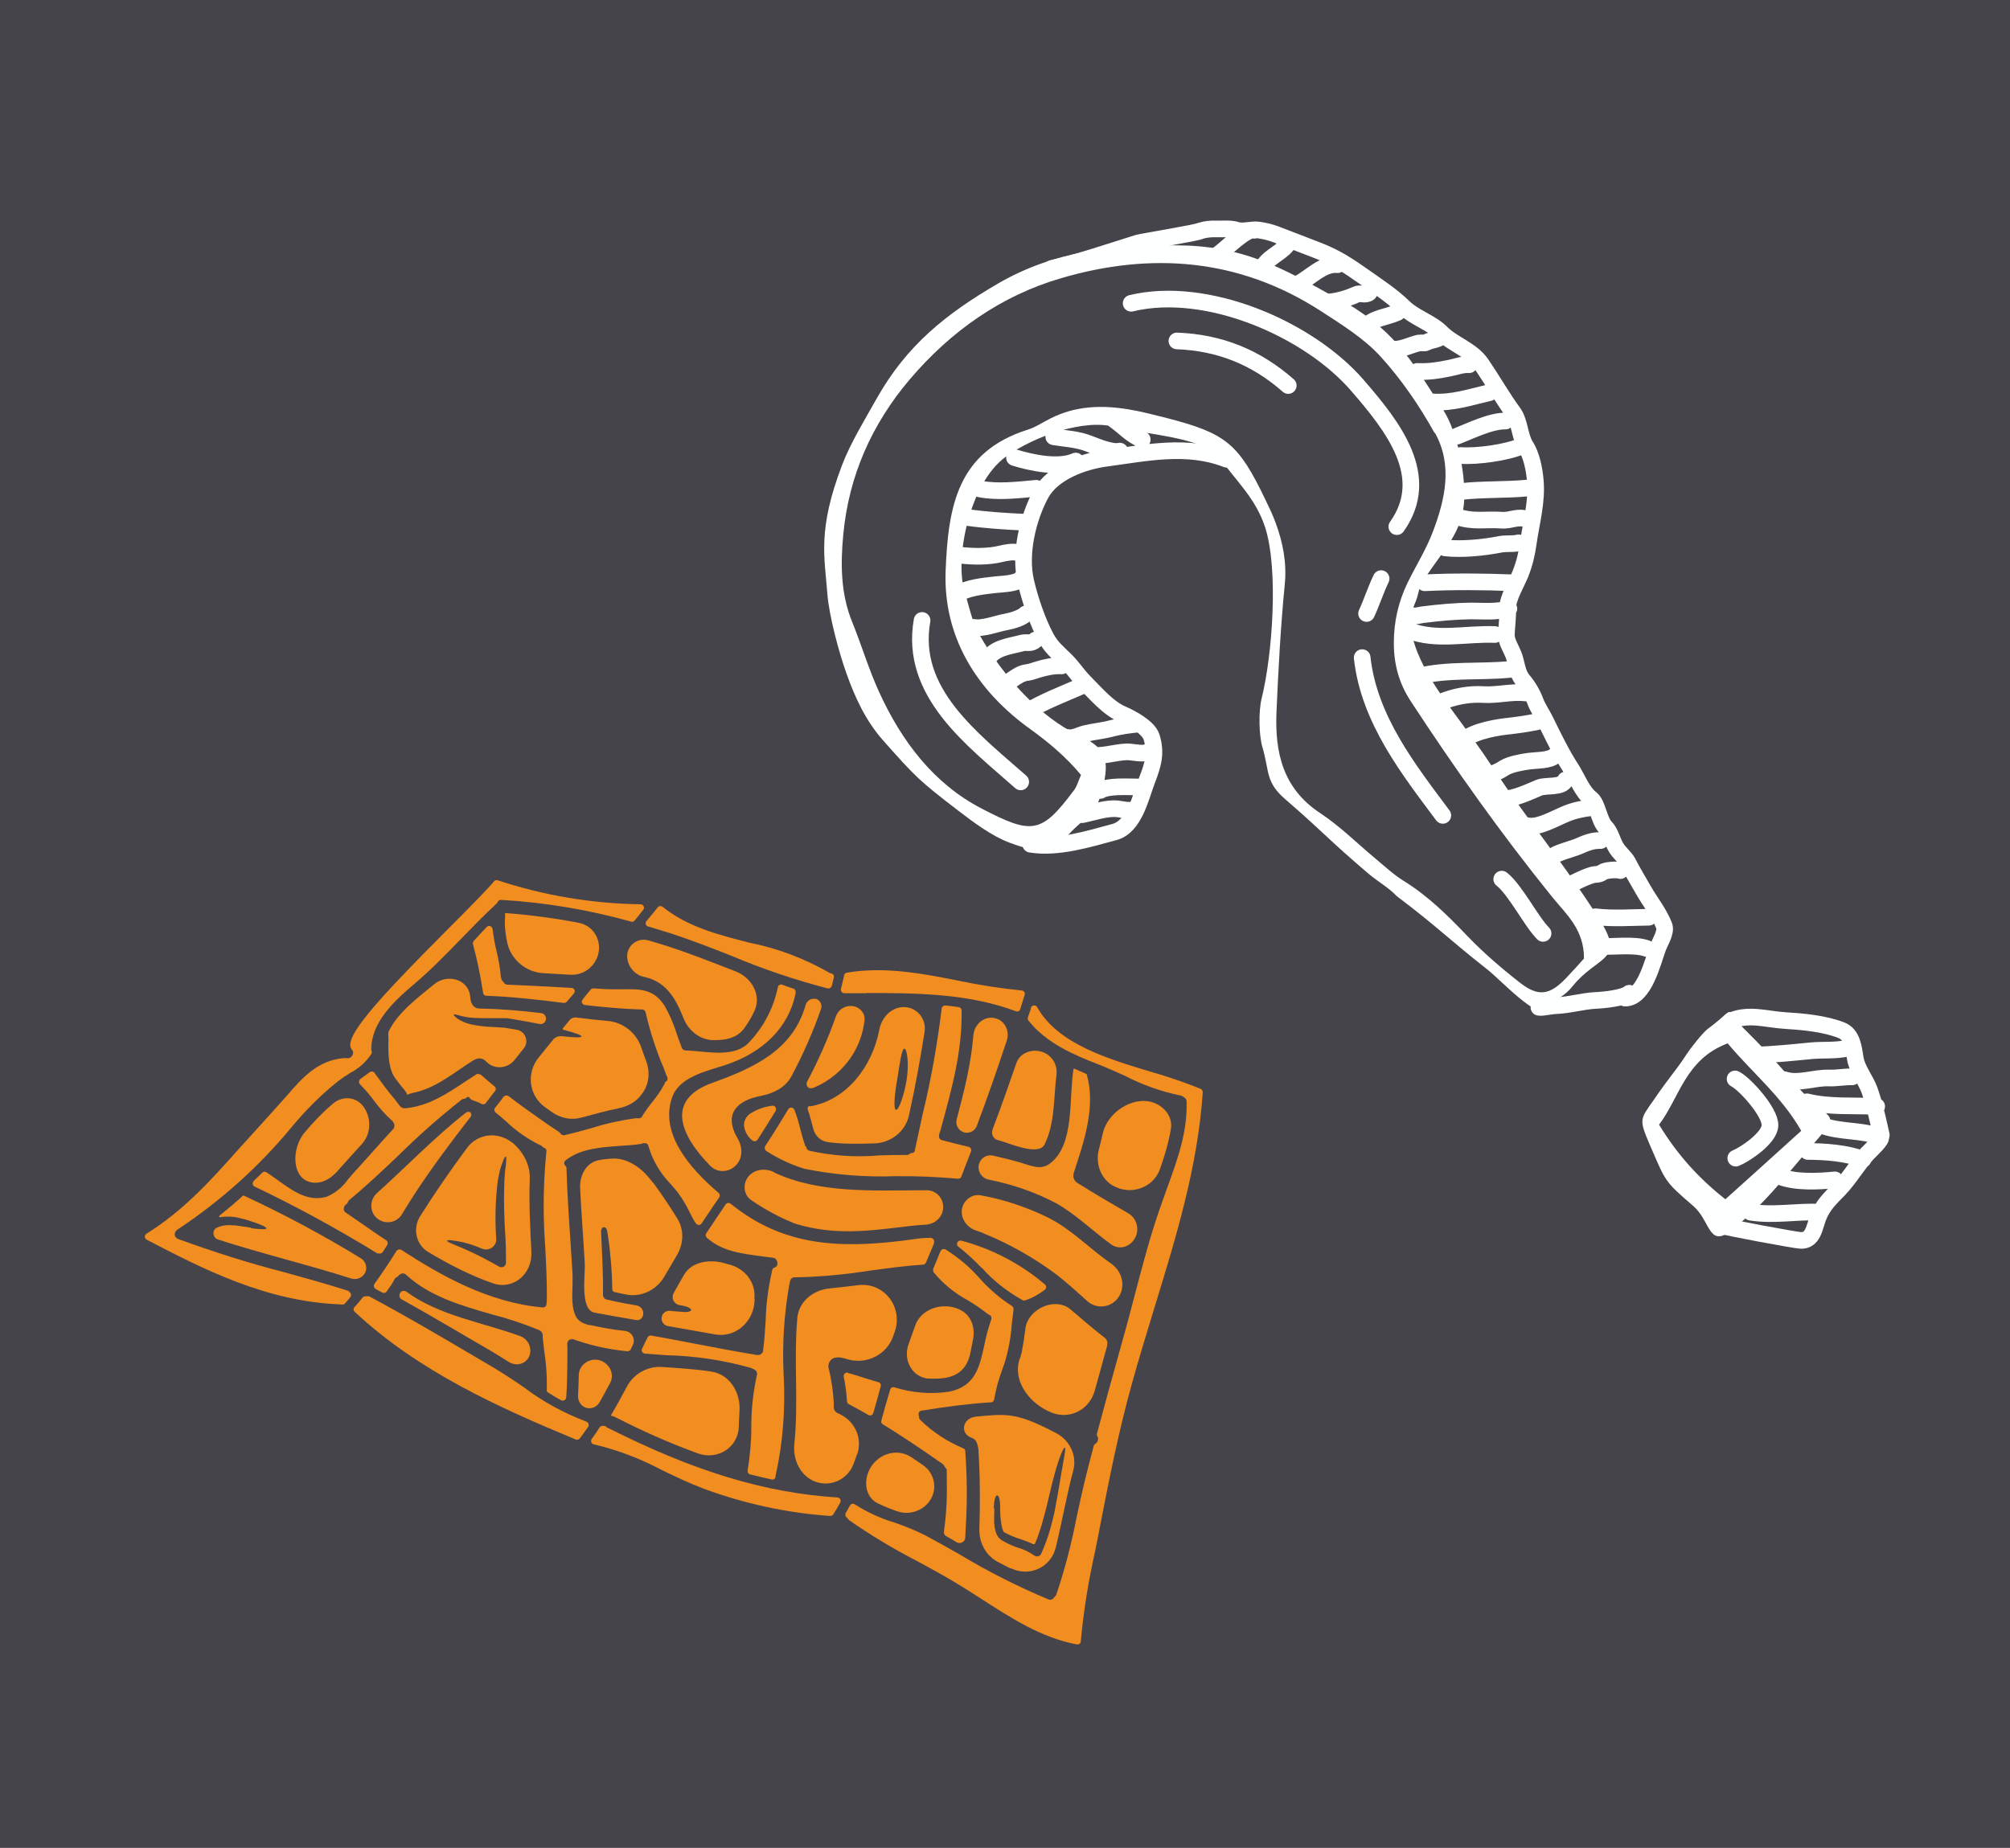 <?xml version="1.0" encoding="UTF-8"?>
<svg id="Capa_2" data-name="Capa 2" xmlns="http://www.w3.org/2000/svg" viewBox="0 0 87 80">
  <defs>
    <style>
      .cls-1 {
        fill: #46444b;
      }

      .cls-2 {
        fill: #feffff;
      }

      .cls-3 {
        fill: none;
        stroke: #feffff;
        stroke-linecap: round;
        stroke-width: .72px;
      }

      .cls-4 {
        fill: #f28d20;
      }
    </style>
  </defs>
  <g id="Capa_1-2" data-name="Capa 1">
    <g>
      <rect class="cls-1" width="87" height="80"/>
      <g id="question">
        <path id="accents" class="cls-3" d="m60.46,22.8c1.54-2.17-.15-4.32-1.71-6.12-2.13-2.46-6.54-4.34-9.79-3.55m10,15.34c.29,2.68,2.04,4.88,3.49,6.83m2.55,2.76c.58.45,1.28,1.84,1.79,2.35m-22.61-6.56c-2.12-1.87-4.82-3.88-4.27-6.99m35.22,23.28c.4-.16,1.46-.87,1.48-1.41.03-.58-1.1-1.82-1.51-2.02m-24.16-31.95c1.85.07,3.42.7,4.82,1.93m3.39,9.87c.23-.5.39-1.01.63-1.51"/>
        <g id="question_2" data-name="question 2">
          <path class="cls-2" d="m57.85,12.91c-2.48-1.4-4.12-2.27-6.92-2.29-2.8-.02-5.31.25-7.74,1.66-2.25,1.31-3.95,2.68-5.23,4.95-.5.89-1.15,1.95-1.51,2.9-1.07,2.8-.76,3.97-.64,5.56.07.96.51,2.59.84,3.5.37,1.03.82,2.01,1.57,2.86,1.42,1.6,1.57,1.75,3.25,3.04.65.5,1.45,1.1,2.22,1.39,1.22.46,1.78.41,2.31-.06,1.02-1.24,1.45-.94,1.78-2.51.24-1.15-.01-1.58-1.13-2.1-1.57-.73-3.23-2.49-4.29-4.39-.3-.55-.42-1.2-.61-1.81-.43-1.41.19-4.69,1.8-5.85,1.24-.89,3.44-1.66,4.75-1.26.3.09.63.11.94.17.99.19,3,.39,3.57,1.18.75,1.04,1.54,1.73,1.95,2.98.59,1.84.31,5.55-.15,7.4-.14.55-.12,1.61.03,2.11.31,1.04.12,1.51.99,2.26,1.8,1.56,1.8,1.69,3.61,3.23.39.33.86.59,1.21.96,1.91,1.45,1.99,1.65,3.95,3.2.59.47,2.15,2.16,2.53,1.71.49-.58.68-.44,1.16-1.03,1-1.23,2.13-1.08,1.34-2.53-.15-.28-.33-.55-.51-.82-1.56-2.37-2.73-3.72-4.3-6.08-.53-.81-1.11-1.59-1.68-2.37-.94-1.27-2.34-3.3-1.72-4.69.23-.52.12-.61.42-1.09.82-1.29,1.68-2.01,1.74-3.5.04-1.13-.3-2.89-.91-3.84-1.51-2.36-2.12-3.48-4.63-4.89Zm4.26,5.83c.78,1.4.44,2.88-.09,4.28-.29.77-.74,1.48-1.1,2.22-.39.81-.59,1.67-.59,2.59,0,.93.22,1.75.74,2.54,1.91,2.92,3.93,5.76,6.12,8.47.6.74,1.38,1.4,1.37,2.66-.27.3-.52.58-.78.85-.69.72-1.18.82-1.97.21-.81-.63-1.6-1.31-2.31-2.05-.85-.89-1.71-1.74-2.77-2.39-.43-.27-.81-.63-1.21-.96-.79-.66-1.53-1.4-2.38-1.96-1.62-1.07-1.96-2.63-1.89-4.36.08-1.85.18-3.71.36-5.55.09-.93-.08-1.79-.39-2.64-.13-.36-.3-.71-.47-1.06-1.15-2.39-1.69-2.83-4.24-3.49-.56-.14-1.12-.29-1.68-.38-1.15-.19-2.28-.15-3.35.39-.34.17-.66.39-1.02.5-3,.96-3.42,3.27-3.53,6.1-.11,2.86,1.33,5.18,3.67,6.86.79.57,1.52,1.18,2.19,1.98-.11.24-.17.49-.31.67-1.41,1.88-1.8,1.93-4.02.77-2.05-1.07-3.43-2.9-4.39-4.99-.46-.99-.77-2.05-1.18-3.06-.51-1.24-.51-2.54-.39-3.8.24-2.55,1.24-4.79,2.89-6.73,1.78-2.09,3.97-3.62,6.55-4.37,3.86-1.13,7.68-.87,11.22,1.42.91.59,1.88,1.19,2.6,1.98.9.99,1.68,2.13,2.33,3.3Z"/>
          <path class="cls-2" d="m75.47,44.52c-.92-.9-.18-1-1.56.03-.2.15-.73.81-.94,1.14-.51.77-.6.78-1.42,1.97-.55.79-.62.79-.15,1.88.7,1.61.62,1.58,1.89,2.67.71.61.66,1.69,1.48,1.18.45-.34.74-.6,1.15-.98.69-.64,1.43-1.55,2.04-2.27,2-2.36,1.43-1.18-.38-3.35-.66-.79-1.37-1.54-2.1-2.26Zm2.49,4.44c-1.1,1-2.16,1.95-3.28,2.96-1.18-.93-2.09-1.95-2.87-3.23.89-1.17,1.13-2.83,2.97-3.52,1.07,1.28,2.33,2.29,3.18,3.78Z"/>
        </g>
        <path id="add-ons" class="cls-3" d="m74.49,53.05c.23.09,3.22.64,3.44.65.56.03.6-.58.77-1.01.2-.51.51-.8.9-1.2.46-.48.78-1.06,1.23-1.55.08-.09.71-.66.55-.72-.86-.33-1.72-.18-2.59-.52m-3.88-4.5c.77-.34,1.53-.07,2.33-.02.8.05,1.71.13,2.46.42.47.18.53.76.6,1.2.07.49.45.93.62,1.4.22.61.38,1.36.51,1.94m-5.65,3.34c1.02.16,1.98-.05,3,0m-1.73-1.54c.68.26,1.65.21,2.37.14m-1.17-1.23c.74,0,1.69.07,2.39.34m-2.43-2.49c.96.24,2.05.15,3.02.2m-4.01-1.16c.61.21,1.32-.1,1.96-.07.34.01.65-.06.99-.05m-4.19-.94c.82-.03,1.6-.11,2.41-.19.55-.05,1.04.01,1.58-.11m-13.36-1.77c.12.03.56-.07.71-.07.59-.02,1.17-.2,1.76-.23.31-.01,1.21-.1,1.44-.31m-1.25-2.03c.51.03,1.48-.1,2,.09m-10.28-13.76c1.19.46,2.47.12,3.71.17m-1.48-6.19c.98-.11,1.95-.06,2.87-.15m4.25,22.08c.84,0,1.19-1.57,1.43-2.21.1-.25.36-.66.26-.92-.22-.57-.6-1.02-.9-1.55-.22-.39-.46-.78-.67-1.19-.12-.23-.37-.41-.51-.65-.16-.26-.24-.66-.46-.88-.28-.28-.34-1.01-.62-1.23-.38-.28-.62-.93-.87-1.31-.42-.65-.76-1.36-1.1-2.05-.15-.31-.34-.57-.45-.87-.12-.32-.31-.64-.53-.9-.28-.33-.27-.79-.43-1.15-.12-.28-.3-.55-.29-.85.02-.37.07-.76.06-1.13-.01-.42.4-1.1.55-1.48.18-.46.27-.84.34-1.33.13-.91.39-1.81.3-2.73-.04-.46-.16-1.08-.42-1.48-.26-.41-.24-1.05-.54-1.45-.46-.63-.9-1.4-1.37-2.09-.42-.62-1.24-.85-1.74-1.36-.44-.44-1.14-.64-1.61-1.09-.51-.5-1.14-.91-1.72-1.32-.65-.46-1.22-.84-1.97-1.13l-1.84-.71c-.27-.1-.48-.15-.75-.19-.31-.05-.69.1-.98,0-.25-.08-.59-.04-.88-.05-.19-.01-.47.02-.66.08-.08.08-2.57.48-2.72.53-1.06.33-2.65.87-3.72,1.1m-.92,24.93c1.18.19,2.51-.23,3.63-.53.87-.24,1.13-1.52,1.41-2.25.26-.67.41-1.18.19-1.87-.13-.41-.87-.81-1.24-.97-.63-.26-1.18-.92-1.65-1.39-.31-.31-.53-.67-.85-.98-.32-.31-.61-.55-.82-.95-.38-.7-.7-1.66-.88-2.43-.28-1.2.08-2.74.66-3.81.51-.92,1.82-1.4,2.81-1.53,1.77-.24,3.52-.62,5.22.04m8.28,9.4c1.33-.32,2.67-.17,3.99-.3m-4.41-2.38c.34.13.4.03.73,0,.65-.08,1.32-.14,1.98-.15.54,0,1.13.06,1.65-.1m-3.64-1.12c1.24-.06,2.55-.05,3.78,0m-2.9-1.51c.71.08,1.65-.01,2.36-.15.3-.06.54,0,.82-.07m-2.66-1.13c.68.24,1.25.1,1.93.15.42.03.69-.2,1.12-.03m-2.9-2.77c.7.05,2-.12,2.68-.42m-3.91-1.9c.87.06,1.65-.21,2.48-.4m-1.4,1.88c.56-.22,1.48-.67,2.09-.65m-3.82-2.15c.53.02.89-.04,1.39-.14.31-.06.57-.17.86-.15m-3.23-.67c.35,0,.71-.19,1.05-.27.1-.02.24.02.32-.02.23-.13.45-.09.68-.27m-3.33-.41c.44-.42.88-.39,1.4-.62m-3.21-.47c.38.07,1.08-.14,1.43-.31.18-.09.41.06.56-.08m-3.04-.4c.5-.26,1.06-.88,1.67-.81m-3.27.19c.23-.51.75-.64,1.08-1.04m-2.97.4c.28-.18,1.24-1.17,1.56-1.04m7.49,20.72c.71-.43,1.58-.67,2.42-.62.6.04,1.24-.14,1.82-.07m-2.79,2.21c.25-.49,1.43-.7,1.94-.76.45-.05.9-.11,1.34-.2m-2.22,2.24c.25.1.63-.12.83-.25.26-.16.78-.25,1.08-.29.31-.04.87-.02,1.1-.23m-2.18,1.87c.48-.03,1.05-.3,1.5-.49.3-.12,1,.02,1.14-.33m1.29,5.92c.8.09,1.54.03,2.32.02m-24.21-7.03c.53.1,1.07-.11,1.6-.13.26-.01.79.15.98-.03m-2.9,2.75c.45-.09,1.08-.31,1.55-.25.23.03.43.09.66.04m-1.42-.84c.32-.21,1.2-.15,1.61-.15m-6.49-5.51c.25-.52.97-.58,1.48-.72.24-.06.38.06.59-.13m-3.4-1.99c.47-.28,1.15-.35,1.71-.41.28-.03.89-.04,1.07-.26m-2.61-1.01c.53.06,1.19.07,1.72-.06.2-.05.56-.12.75-.05m-2.22-1.53c.87.12,1.68.17,2.54.21m-1.96-1.44c.78.15,1.66.04,2.43-.03m-.94-1.33c.75.23,1.92.48,2.65.15m-.95-1.05c.55.09,1.02.1,1.53.3.34.13.98.4,1.33.32m-.25-1.36c.42.29.73.67,1.22.86m16.69,16.72c.45.11,1.23-.35,1.66-.52.3-.13.75-.23,1.07-.26m-1.7,2.15c.11-.17.9-.37,1.14-.47.34-.15.62-.27.98-.26m-1.44,1.96c.34-.15.69-.35,1.05-.46.19-.06.3,0,.46-.12.13-.1.63-.14.79-.08m-23.93-5.76c.26.05.52-.11.76-.17.37-.09.75-.12,1.13-.22.38-.1.75-.15,1.14-.19m-4.84-.51c.78-.48,1.65-.8,2.49-1.17m-3.69.03c.48-.06.78-.52,1.23-.58.18-.02.32-.08.49-.13.32-.1.7-.18,1.03-.16m-3.81-1.67c.4.08,1.02-.17,1.43-.24.26-.05.64-.16.83-.34"/>
      </g>
      <g id="map">
        <path class="cls-4" d="m27.91,42.3c.94.21,1.35.96,1.67,1.77.21.54.7.94,1.27.96.55.01,1.07-.08,1.39-.55.15-.21.28-.43.39-.66.36-.7-.07-1.49-.8-1.77-.98-.38-1.96-.77-2.95-1.09-.27-.09-.55-.17-.83-.25-.27-.08-.56.02-.74.23-.4.48-.02,1.26.6,1.36Z"/>
        <path class="cls-4" d="m34.86,49.64s-.01-.04-.02-.06c0,0,0-.02,0-.02-.08-.22-.14-.45-.2-.68-.07-.29-.15-.57-.26-.84-.05-.11-.2-.12-.26-.02-.3.5-.62,1.02-1,1.6-.04.07-.02.16.05.21.51.33,1.07.59,1.64.77,1.3.26,2.63.37,3.95.32.9-.01,1.8.03,2.7.11.07,0,.13-.03.15-.09l.09-.24c.11-.28.22-.57.33-.85.03-.08-.02-.18-.1-.2-.35-.08-.76-.18-1.16-.29-.05-.01-.1-.05-.12-.1,0,0,0-.01,0-.02-.03-.12.04-.23.07-.35l.05-.19c.44-1.6.89-3.26.85-4.96,0-.07-.06-.13-.13-.14-.19-.03-.38-.05-.57-.07-.08,0-.15.05-.16.13-.19,1.55-.46,3.09-.83,4.6-.11.51-.22,1.02-.33,1.53,0,.08-.07.13-.14.13-.03,0-.06.01-.09.04-.04.03-.08.05-.13.04-.39,0-.79.01-1.17.02-1.02.09-2.04.02-3.03-.2-.07-.01-.12-.07-.14-.14,0-.02,0-.04-.01-.06Z"/>
        <path class="cls-4" d="m17.51,47.19c.23.3-.03.21.38.12.98-.2,1.73-.86,2.56-1.38.06-.04.12-.07.18-.09.12-.04.27-.02.37.08.03.03.06.05.09.08.35.32.9.25,1.19-.12.13-.17.26-.33.39-.49.24-.3.07-.75-.31-.81-.19-.03-.37-.06-.54-.09-.18-.01-.35-.02-.52-.03-.31-.01-.61-.05-.91-.11-.21-.05-.41-.13-.59-.25-.12-.09-.17-.15-.16-.17.01-.03.1-.01.23.03.18.05.37.09.56.1.24.02.54.02.87.02.17,0,.35,0,.54,0h.02s.04,0,.04,0h.03s.07.01.07.01l.14.02c.09.02.19.03.28.05.33.06.64.11.93.17.09.02.17-.01.23-.08.12-.15.03-.37-.16-.39-.89-.11-1.78-.18-2.68-.2-.1,0-.19-.04-.25-.11-.08-.09-.12-.21-.13-.33,0-.03,0-.06-.01-.1-.09-.74-1-.98-1.57-.5-.64.53-1.54,1.19-1.94,2-.05.09-.03.21-.03.31,0,.08.01.16,0,.23,0,.55,0,1.15.34,1.58.11.15.23.3.35.44Z"/>
        <path class="cls-4" d="m24.32,44.86c-.15-.01-.29.04-.38.15-.21.26-.42.52-.63.78-.54.67-.42,1.65.29,2.15.1.07.21.15.31.22.36.25.81.34,1.23.23.54-.14,1.08-.3,1.64-.41.39-.08.75-.27.98-.59.02-.03.04-.05.06-.08.29-.41.32-.93.14-1.4-.07-.18-.14-.37-.2-.56-.22-.63-.78-1.09-1.45-1.15-.46-.04-.92-.09-1.37-.15-.11-.01-.22.03-.29.12-.1.12-.19.23-.29.35-.02.02,0,.05.02.06.5.13.8.24.79.29-.01.06-.33.05-.84-.01Z"/>
        <path class="cls-4" d="m14.63,50.67c.35-.38.69-.77,1.04-1.15.41-.45.41-1.16.04-1.64-.32-.41-.9-.44-1.3-.1-.33.28-.63.58-.92.9-.09.11-.19.21-.28.32-.63.71-.6,2.11.35,2.2.34.03.69-.1,1.07-.52Z"/>
        <path class="cls-4" d="m21.68,42.32c-.03-.39-.1-.78-.19-1.16-.08-.31-.13-.63-.17-.94-.01-.12-.17-.18-.25-.09-.19.2-.38.4-.56.6-.03.04-.05.09-.04.14h0c.19.7.33,1.4.44,2.11,0,.07.07.13.14.13,1.15.04,2.32.18,3.35.31.05,0,.1-.01.13-.05.09-.11.19-.22.31-.36.08-.09.02-.24-.1-.24l-.53-.03c-.73-.04-1.49-.08-2.24-.11-.06,0-.12-.03-.15-.07-.01-.02-.02-.04-.04-.06-.01-.01-.02-.03-.04-.04-.03-.04-.05-.09-.05-.14Z"/>
        <path class="cls-4" d="m35.04,47.88c-.06.01-.1.07-.08.14.1.29.17.58.25.88.08.28.31.49.59.54.68.1,1.38.08,2.07.06.7-.03,1.32-.52,1.47-1.2.27-1.21.49-2.42.68-3.64.08-.55-.33-1.05-.88-1.06-.55-.01-.98.44-1.08.98-.3,1.57-1.4,3.06-3.02,3.32Zm3.8-1.18s0,0,0,0c.11-.69.19-1.31.31-1.3.1,0,.21.6.09,1.37-.13.74-.35,1.3-.46,1.28-.11-.02-.07-.63.06-1.35,0,0,0,0,0,0Z"/>
        <path class="cls-4" d="m20.32,48.14s-.1-.01-.14.02c-1.37,1.07-2.57,2.33-3.86,3.49-.35.31-.33.88.06,1.14.34.23.8.13,1.01-.21.2-.33.4-.65.61-.97.74-1.13,1.55-2.2,2.37-3.26.06-.07.03-.18-.05-.21Z"/>
        <path class="cls-4" d="m22.17,49.47c-.61-.49-1.48-.41-1.95.22-.72.97-1.41,1.97-2.05,2.99-.31.52-.16,1.21.36,1.52.9.54,1.83,1.02,2.81,1.36.89.3,1.71-.42,1.66-1.36-.05-1.05-.11-2.1-.07-3.15.03-.61-.29-1.2-.76-1.59Zm-.56,5.37c-.52-.3-1.05-.57-1.6-.81-.42-.17-.67-.27-.66-.32.01-.04.28-.02.73.08.27.07.53.16.79.27.29.12.62-.1.61-.41-.06-.85-.04-1.71.07-2.56.03-.16.06-.31.09-.44.04-.13.08-.23.11-.32.06-.17.11-.26.14-.26.03,0,.03.11.01.29,0,.09-.02.2-.04.33-.01.13-.02.27-.03.43-.03.84-.01,1.68.05,2.51.02.36.02.71.02,1.04h0c0,.15-.16.24-.29.17Z"/>
        <path class="cls-4" d="m16.37,54.25c.07.04.15.02.2-.05.06-.1.13-.2.19-.3.04-.07.02-.16-.04-.2-.36-.24-.73-.49-1.08-.74l-.67-.46c-.06-.04-.1-.1-.09-.17,0-.08.05-.16.11-.2.03-.02.06-.05.07-.09.01-.04.03-.07.06-.09.75-.62,1.46-1.29,2.15-1.95.86-.85,1.77-1.65,2.72-2.4.03-.02.06-.03.09-.03.05,0,.1-.02.12-.06h0s.05-.03.08-.02c.02.01.04.03.05.05l.03.03s.02.02.04.03c.01,0,.02.01.03.02.04.02.08.03.13.05.1.03.19.07.28.12.06.04.15.02.19-.04.11-.15.23-.3.36-.47l.04-.05c.05-.06.04-.15-.03-.2-.2-.17-.4-.34-.6-.51h0s-.12-.05-.18-.01c-.15.1-.31.2-.46.3-.84.56-1.63,1.08-2.62,1.17-.15.01-.22-.07-.34-.24-.03-.04-.07-.09-.1-.13-.33-.39-.62-.79-.89-1.16-.05-.07-.14-.08-.21-.03l-.4.29c-.07.05-.08.16-.02.23.22.22.42.46.6.7.23.31.49.61.78.87.06.05.1.12.11.2,0,.06,0,.13-.06.18-.34.37-.68.74-1.01,1.12-.25.28-.5.55-.75.83-.06.07-.12.14-.18.21-.23.33-.55.6-.93.76-.8.23-1.44-.23-2.12-.72-.16-.12-.33-.23-.49-.34-.06-.04-.13-.03-.18.02-.09.09-.18.18-.28.27l-.09.09c-.07.07-.05.2.04.24,1.83.87,3.61,1.85,5.34,2.91Z"/>
        <path class="cls-4" d="m21.87,39.55s-.02.04-.01.05c0,.04.01.08,0,.12-.03.36.02.72.09,1.07.15.74.81,1.3,1.56,1.34.39.02.79.05,1.18.07.37.02.73-.14.96-.42.56-.66.24-1.67-.61-1.83-1.04-.2-2.09-.34-3.15-.42-.01,0-.03,0-.04.01Z"/>
        <path class="cls-4" d="m43.75,67.89c.8.4,1.74-.03,1.95-.9.27-1.12.47-2.26.76-3.35.16-.64-.17-1.3-.75-1.6-.77-.39-1.54-.8-2.42-.78-.01,0-.02,0-.03,0-.06,0-.11,0-.17,0-.28.02-.57.04-.85.07-.57.06-.72.72-.18.92.1.03.17.1.21.19.04.1.07.21.08.32.07,1.14.08,2.29.04,3.43-.02.58.27,1.14.78,1.42.19.1.39.2.58.3Zm-.73-2.57s0-.06,0-.09c.02-.66.27-.65.27.01,0,.03,0,.06,0,.08,0,.19.01.39.04.58.01.1.03.2.06.29,0,.01,0,.02.01.03.02.05.04.12.09.13.01,0,.01,0,.04.02.21.11.43.2.66.27.18.06.36.13.53.21.03.01.07,0,.08-.03.12-.26.2-.54.29-.81.07-.27.15-.53.21-.78.12-.5.22-.96.33-1.35.2-.77.41-1.23.46-1.21.06.02-.05.49-.18,1.27-.06.39-.14.85-.24,1.37-.04.26-.12.53-.19.81-.08.29-.18.58-.29.85-.04.1-.08.19-.12.29-.05.12-.2.16-.3.08h-.01c-.21-.15-.44-.26-.68-.33-.26-.08-.51-.2-.74-.34-.04-.03-.07-.06-.1-.09-.02-.02-.04-.05-.06-.08-.04-.07-.07-.14-.09-.21-.03-.12-.05-.24-.06-.37,0-.21,0-.41.01-.62Z"/>
        <path class="cls-4" d="m40.86,66.34c0,.06.02.12.07.15h0c.16.09.32.18.48.28.16.09.37-.02.37-.21l.02-.42c.07-1.11.06-2.22-.02-3.32,0-.06-.04-.1-.09-.12-.69-.29-1.32-.7-1.85-1.22-.04-.03-.06-.08-.06-.13,0-.03-.01-.06-.02-.09,0-.02,0-.04,0-.06,0-.04.03-.09.07-.11.02-.01.05-.02.07-.02,1.08-.18,2.06-.3,3-.36.07,0,.12-.06.13-.13.08-.45.2-.89.36-1.31l.1-.29c.16-.53.26-1.07.3-1.62.03-.22.05-.45.08-.67,0-.06-.02-.12-.07-.15-.52-.33-.99-.74-1.4-1.2-.43-.49-.93-.91-1.48-1.25-.08-.04-.17,0-.21.07l-.32.78s-.01.1.02.14c.41.5.92.91,1.49,1.22.3.18.58.37.86.59.03.02.05.03.08.04.03.02.05.04.06.07.02.04.02.09,0,.14-.12.35-.22.71-.29,1.07-.21.97-.39,1.81-1.53,2.04-.79.12-1.61.05-2.37-.19-.08-.02-.16.02-.18.1l-.05.17c-.06.2-.12.41-.18.61-.04.16-.08.31-.13.47l-.02.09c-.02.06,0,.13.06.16.81.5,1.65,1.06,2.59,1.72.03.02.06.06.08.1h0s.02.04.04.06c.04.04.07.09.06.15,0,.16,0,.33,0,.49.02.73-.03,1.46-.13,2.19Z"/>
        <path class="cls-4" d="m40.44,64.36c0-.37-.18-.72-.49-.93-.17-.12-.34-.23-.5-.34-.67-.45-1.57-.11-1.87.65-.2.52-.07,1.12.43,1.35.25.12.52.23.8.33.76.28,1.62-.25,1.63-1.06Z"/>
        <path class="cls-4" d="m48.18,51.33c.75.44,1.74.1,2.03-.72.2-.57.37-1.14.47-1.73.09-.53-.29-1-.8-1.16-.88-.27-1.96.46-2.15,1.36-.05.22-.1.44-.16.66-.17.62.06,1.27.61,1.6Z"/>
        <path class="cls-4" d="m17.32,55.98c-.06.09-.03.22.06.27,1.32.73,2.61,1.51,3.91,2.26.24.14.47.29.71.44.45.3,1.02-.02.95-.56-.03-.24-.19-.45-.42-.54-1.66-.61-3.51-.88-4.94-1.93-.09-.06-.21-.04-.27.05Z"/>
        <path class="cls-4" d="m24.73,57.95c.78.29,1.59.47,2.42.55.06,0,.12-.03.15-.08l.09-.19c.13-.26-.04-.57-.33-.61-.5-.05-1-.14-1.49-.25h-.05c-.13-.03-.26-.07-.37-.14-.1-.06-.18-.15-.23-.25-.17-.35-.16-.81-.14-1.26,0-.21.01-.4,0-.59-.03-.48-.06-.95-.09-1.42-.07-1.03-.14-2.09-.17-3.14,0-.03-.01-.07-.04-.09-.04-.04-.06-.09-.06-.14,0-.04.03-.08.07-.11.63-.5,1.5-.56,2.33-.62.3-.02.61-.04.89-.08.04,0,.09-.03.13-.04.05,0,.09,0,.14.01.05.03.08.07.09.13.18.61.51,1.17.96,1.63.1.12.21.24.31.37.21.28.38.58.53.89.05.11.11.21.17.32.02.03.03.05.05.08l.03.04c.06.09.19.1.25,0,.17-.25.34-.5.51-.76.08-.11.16-.23.25-.36.04-.06.03-.15-.03-.2-1.78-1.51-2.45-2.91-2-4.15.27-.76,1.21-1.05,1.97-1.28.1-.03.2-.06.29-.09,1.69-.55,2.79-1.66,3.08-3.13,0-.02,0-.03,0-.05,0-.07-.05-.13-.12-.15h-.01c-.15-.05-.3-.1-.45-.16-.08-.03-.17.02-.19.1-.19.94-.65,1.8-1.33,2.48-.53.46-1.35.38-2.08.31-.2-.02-.39-.04-.57-.04-.07,0-.14-.04-.17-.1-.02-.04-.03-.07-.04-.11-.07-.18-.14-.36-.2-.55-.13-.41-.3-.8-.51-1.17-.47-.75-1.1-.73-1.75-.72-.14,0-.28,0-.43,0-.3,0-.6-.02-.9-.04-.05,0-.09.02-.12.05-.08.09-.16.19-.24.29l-.11.14c-.08.09-.02.23.1.24.69.08,1.5.16,2.32.19.02,0,.03,0,.05,0,.02,0,.04,0,.06,0h0s.09,0,.13.03c.04.03.06.07.07.12.19.81.44,1.6.77,2.37l.12.32c.03.06.07.13.05.2,0,.03-.03.06-.06.08h-.01s-.05.05-.05.08c0,0,0,.02-.01.03-.14.27-.32.52-.51.76-.16.2-.32.41-.45.63-.02.05-.06.08-.11.09-.05.01-.11,0-.17,0-.65.09-1.29.23-1.92.43-.37.1-.76.21-1.14.3-.07.02-.15,0-.2-.07-.03-.04-.06-.07-.1-.09l-.45-.3c-.56-.39-1.14-.8-1.69-1.22-.01,0-.02-.01-.03-.02-.07-.03-.15-.01-.2.05h0c-.12.17-.24.32-.36.47-.05.06-.04.16.03.21.16.13.32.26.47.4.44.42.94.76,1.48,1.02.03.01.06.03.08.06.02.02.04.04.07.05.03,0,.06.03.08.06.03.06,0,.14,0,.21-.13,1.33-.14,2.68-.04,4.02.04.75.08,1.53.07,2.29,0,.02,0,.05-.01.07,0,.02,0,.03,0,.05h0c0,.06-.01.12-.05.16-.04.03-.09.05-.14.04-2.33-.21-4.39-1.38-6.1-2.49-.07-.04-.16-.02-.21.05-.35.56-.65,1.01-.95,1.42-.05.07-.03.17.05.22l.12.07c.05.03.11.06.17.09.06.03.14.02.18-.04.13-.18.26-.36.36-.56.02-.03.05-.06.09-.07.03-.01.05-.03.06-.05h0c.04-.06.11-.1.18-.11.06,0,.12.01.16.06,1.02.94,2.38,1.33,3.7,1.71.7.18,1.4.41,2.07.69.1.05.16.16.14.27h0s0,.03,0,.04c.02.2.05.41.07.61.08.52.12,1.04.11,1.57,0,.02,0,.03,0,.05-.02.06,0,.13.06.16.18.12.37.23.56.33.09.05.21-.01.22-.12.04-.55.04-1.11.05-1.65v-.5s0-.04,0-.05c0-.01,0-.03,0-.04-.02-.08,0-.17.06-.24.05-.04.11-.05.17-.02Z"/>
        <path class="cls-4" d="m36.71,59.43c-.11-.03-.21.06-.19.17h0c.07.35.12.7.14,1.06,0,.05.03.1.08.13.29.15.57.31.85.47.08.05.19,0,.21-.09l.14-.49c.06-.22.12-.44.18-.66.02-.08-.02-.16-.1-.18-.18-.05-.36-.11-.53-.16-.27-.09-.53-.17-.79-.24Z"/>
        <path class="cls-4" d="m10.86,53.15c-.2-.03-.44-.07-.69-.1-.06,0-.13,0-.19-.01-.02,0-.04,0-.06,0-.08,0-.15,0-.23.02-.03,0-.07.01-.1.02-.06.02-.12.03-.18.06-.24.09-.22.44.02.52,1.91.62,3.86,1.08,5.77,1.69.21.06.43,0,.56-.18.17-.23.1-.55-.15-.7-1.63-1-3.32-1.9-5.06-2.71,0,0,0,0,0,0,0,0-.02,0-.03,0-.33.3-.67.59-1.02.87-.03.03,0,.08.03.07.08-.02.15-.02.22-.03.16,0,.32,0,.47.03.24.05.47.11.7.19.39.13.61.23.61.29,0,.05-.27.05-.67-.01Z"/>
        <path class="cls-4" d="m34.18,55.56s.01-.1.03-.14c.01-.03.03-.05.05-.07.04-.04.09-.06.14-.05,1.09-.02,2.17-.12,3.24-.29.76-.1,1.53-.21,2.31-.26.05,0,.1-.04.13-.09.03-.07.06-.15.1-.24.05-.11.09-.22.14-.33l.09-.22s.01-.04.02-.06h0s0-.05,0-.07v-.02c-.01-.08-.08-.13-.16-.13-.24,0-.49.02-.73.06-2.92.41-5.32.35-7.51-1.23-.13-.09-.27-.2-.41-.31-.07-.05-.16-.04-.21.03-.28.42-.56.83-.84,1.25-.04.06-.03.14.02.19.65.59,1.49.69,2.39.81.15.02.31.04.47.06.07,0,.13.05.16.1.05.08.06.2,0,.27-.02.02-.04.04-.07.05-.05.01-.1.05-.11.1-.17.72-.27,1.46-.29,2.21-.03.42-.05.85-.11,1.27,0,.02,0,.05-.01.07-.03.08-.11.14-.19.14-.03,0-.06,0-.08,0-.9-.15-1.81-.32-2.69-.49-.62-.12-1.25-.24-1.87-.35-.07-.01-.13.02-.16.08l-.24.49c-.05.09.02.2.12.21.31.02.61.05.92.07,1.24.03,2.47.21,3.67.55.02,0,.03.01.04.02.01,0,.02.01.04.02.02,0,.04.01.05.02.04.02.08.05.11.09.03.05.04.11.02.16-.16.75-.25,1.52-.24,2.28,0,.62-.06,1.24-.16,1.85-.01.08.03.15.11.17.31.08.62.15.93.22h.01c.08.02.16-.04.16-.13,0,0,0-.02,0-.03.32-1.43.43-2.9.35-4.36-.07-1.32.02-2.65.25-3.95Z"/>
        <path class="cls-4" d="m47.05,46.53s0-.02-.02-.03c-.18-.08-.36-.16-.54-.24,0,0-.02,0-.02,0-.22,1.26.07,3.33-1.05,4.13-.4.29-.86.05-1.29-.07-.38-.11-.77-.2-1.15-.29-.25-.06-.5.08-.59.32-.12.31.08.66.41.72,1.01.2,2,.54,2.91,1.02.87.49,1.58,1.2,2.38,1.78.41.3.95.06,1.1-.42.11-.35-.04-.74-.35-.92-.74-.43-1.48-.86-2.21-1.32-.14-.09-.2-.25-.16-.41.44-1.36.97-2.86.57-4.28Z"/>
        <path class="cls-4" d="m35.17,47.11c.7-.28,1.3-.77,1.71-1.41.3-.46.48-.99.54-1.53.04-.34-.26-.62-.6-.62-.29,0-.54.18-.64.45-.34.97-.76,1.91-1.24,2.82-.09.16.05.35.22.28Z"/>
        <path class="cls-4" d="m28.06,40.11c.33.1.65.2.98.3.88.29,1.76.63,2.62.97,1.35.57,2.74,1.04,4.16,1.41.08.02.15-.03.18-.1.02-.08.04-.16.06-.23l.03-.14c.02-.08-.03-.17-.12-.18-.03,0-.06-.02-.08-.03-1.08-.62-2.25-1.06-3.46-1.3-1.37-.35-2.66-.68-3.75-1.55-.06-.05-.16-.04-.21.02-.1.13-.2.25-.31.38l-.18.22c-.07.08-.03.2.07.23Z"/>
        <path class="cls-4" d="m37.5,42.99c2.17,0,4.42.02,6.47.79.08.03.17-.01.19-.09l.19-.62c.03-.09-.03-.18-.13-.19-.91-.09-1.82-.23-2.72-.42-1.57-.31-3.2-.63-4.84-.35-.06,0-.11.05-.12.11-.05.2-.09.4-.14.59-.02.09.04.18.14.19.32,0,.63,0,.95,0Z"/>
        <path class="cls-4" d="m48.55,55.85c.11-.44-.09-.89-.46-1.15-.93-.64-1.71-1.48-2.73-1.99-.92-.45-1.9-.78-2.91-.96-.33-.06-.64.13-.77.44-.18.44.11.93.56,1.08.16.05.31.11.46.18,1.08.45,2.09,1.03,3.03,1.73.46.36.89.75,1.32,1.14.52.47,1.32.22,1.5-.46Z"/>
        <path class="cls-4" d="m42.96,48.91c-.07.19.04.41.24.45.39.09,1.75.72,2.01.19.46-.92.39-2.01.52-3.04.04-.34-.12-.68-.41-.87-.47-.3-1.15-.14-1.33.39-.33.96-.67,1.92-1.03,2.87Z"/>
        <path class="cls-4" d="m25.39,61.55c-.98-.37-1.9-.87-2.73-1.5-.42-.29-.86-.58-1.31-.85-.38-.22-.76-.45-1.14-.67-1.37-.81-2.79-1.64-4.22-2.4-.03-.02-.07-.02-.11-.01-.02,0-.04,0-.06,0-.05,0-.1.02-.13.06-.1.13-.21.26-.32.38l-.03.03c-.05.06-.05.15.01.2,2.77,2.59,6.25,4.15,9.57,5.53.06.03.14,0,.18-.05.12-.17.24-.33.36-.5.05-.08.01-.19-.08-.22Z"/>
        <path class="cls-4" d="m25.35,60.94c.23.08.48-.02.6-.23.16-.28.31-.56.46-.84.21-.4-.05-.89-.5-.99-.43-.09-.85.22-.86.66,0,.29-.02.58-.03.87-.01.23.11.45.33.53Z"/>
        <path class="cls-4" d="m15.12,55.9c-.93-.3-1.88-.56-2.81-.82-1.56-.4-3.09-.89-4.6-1.44-.08-.03-.14-.1-.15-.19,0-.08.04-.16.11-.21,1.86-1.23,3.53-2.72,4.95-4.44.6-.73,1.27-1.4,2.01-1.99.17-.13.35-.25.53-.36.37-.19.69-.48.92-.83.02-.04.02-.08,0-.12,0-.02-.01-.04-.01-.07,0-1.16.96-2.07,1.86-2.83.73-.62,1.4-1.31,2.04-1.97.48-.49.98-1.01,1.5-1.49.01-.01.03-.03.04-.04.02-.02.03-.05.04-.07.03-.05.1-.08.16-.07,1.9.11,3.78.43,5.61.94.06.02.11,0,.15-.05.12-.15.25-.3.37-.46.08-.09.01-.24-.11-.24-2.1-.03-4.19-.38-6.19-1.04-.06-.02-.12,0-.16.05-.3.36-1.02,1.09-1.86,1.93-3.3,3.31-4.7,4.87-4.29,5.35.07.08.07.19,0,.28-.05.08-.14.11-.22.09h-.04s-.05-.01-.07,0c0,0-.02,0-.03,0-1.13.1-1.8.87-2.45,1.62l-.23.26c-.3.33-.6.67-.9,1-.33.36-.66.73-.99,1.09-1.21,1.37-2.42,2.68-3.96,3.63-.1.06-.09.2.01.26,2.42,1.26,5.16,2.68,8.38,2.8.02,0,.04,0,.06.01h0s.1,0,.13-.03l.03-.04s.09-.1.13-.15l.08-.1c.07-.08.03-.21-.07-.24Z"/>
        <path class="cls-4" d="m26.31,61.82s-.04-.02-.06-.04c-.03-.03-.07-.05-.11-.05h-.05c-.06,0-.11.02-.14.07-.11.17-.22.34-.34.5-.06.09-.01.21.09.23,1.03.24,2.02.62,2.96,1.12.58.28,1.19.57,1.8.8,1.76.65,3.6,1.05,5.47,1.18.05,0,.11-.02.14-.07.11-.17.2-.34.3-.51.05-.09-.01-.21-.12-.22-3.15-.2-6.21-1.13-9.93-3.01Z"/>
        <path class="cls-4" d="m47.92,58.23c.03-.11,0-.23-.1-.31-.5-.39-.99-.81-1.48-1.23-.35-.3-.86-.29-1.27-.08-.37.19-.65.53-.69.94-.04.32-.09.65-.15.97-.02.07-.04.15-.06.22-.01.03-.02.05-.03.08-.32.89.34,1.84,1.19,2.25.03.01.05.03.08.04.82.4,1.74-.04,1.98-.92.18-.65.36-1.31.54-1.96Z"/>
        <path class="cls-4" d="m42.51,54.9c.49.55,1.08,1.01,1.72,1.37,0,0,.01,0,.01.01.01.01.03.02.05.02h.03s.03,0,.04,0c.31-.1.6-.26.86-.46.08-.06.08-.18,0-.24-1.05-.89-2.29-1.54-3.62-1.89-.15-.03-.25.17-.12.26.36.28.69.59,1.01.92Z"/>
        <path class="cls-4" d="m33.57,48.09c.06-.11-.02-.24-.15-.22-.31.04-.61.14-.88.3-.15.08-.26.21-.31.36-.03.08-.03.17-.02.25.04.23.16.44.35.59.07.06.17.05.23-.03.27-.42.53-.83.79-1.26Z"/>
        <path class="cls-4" d="m37.1,62.97c.23-.66-.06-1.38-.68-1.71-.05-.03-.1-.06-.16-.08-.12-.05-.19-.18-.17-.3,0-.04,0-.09,0-.13-.03-.52-.1-1.03-.23-1.54-.02-.12.02-.24.1-.33.05-.05.12-.09.19-.1.09-.02.19-.02.28,0,.1.02.2.05.3.08.81.21,1.65-.22,1.93-1.01.02-.06.04-.11.06-.17.39-1.08-.45-2.19-1.59-2.04-.41.05-.82.1-1.23.14-.71.07-1.33.57-1.39,1.29-.16,1.81.06,3.65-.13,5.46-.08.81.42,1.62,1.24,1.69.57.05,1.1-.28,1.31-.81.06-.14.11-.29.16-.44Z"/>
        <path class="cls-4" d="m41.74,49.03c.23.05.46-.07.54-.29.46-1.22.89-2.46,1.3-3.7.13-.4-.08-.84-.48-.95-.48-.14-.93.24-.97.74-.1,1.23-.4,2.43-.72,3.62-.07.25.08.52.34.58Z"/>
        <path class="cls-4" d="m51.97,47.14c-.71-.29-1.43-.53-2.16-.74-1.89-.57-4.03-1.21-4.92-2.8-.06-.11-.23-.09-.27.03v.05c-.05.12-.09.25-.13.37-.02.05,0,.1.03.14.77.97,1.96,1.48,3.02,1.89.38.15.76.32,1.14.49.77.4,1.59.69,2.43.86.03,0,.05.01.07.03.01,0,.03.02.04.03.01,0,.02.01.04.02.06.04.1.1.1.18.04,1.33-.4,2.53-.86,3.79-.09.25-.18.5-.27.76-.44,1.25-.78,2.55-1.11,3.81-.17.64-.33,1.27-.51,1.9-.44,1.57-.8,2.88-1.13,4.12-.01.04,0,.09.02.12.03.05.04.11.02.16-.01.07-.06.12-.11.16-.04.02-.06.05-.07.09l-.1.38c-.07.27-.14.55-.21.82-.15.6-.29,1.23-.42,1.84-.22,1.14-.51,2.27-.88,3.37-.01.03-.03.06-.05.09-.01.01-.03.03-.04.04-.02.02-.03.04-.05.06-.02.02-.04.04-.07.05-.04.01-.08.01-.12,0-1.32-.55-2.61-1.2-3.84-1.94-.49-.28-.99-.56-1.49-.83-.43-.22-.88-.4-1.34-.56-.61-.18-1.19-.45-1.73-.79-.07-.05-.17-.03-.21.05-.05.08-.1.17-.14.25l-.04.07c-.04.07-.02.15.04.2.02.01.04.03.05.05,0,0,.01.02.02.03l.03.03s0,0,0,0c0,0,0,0,0,0,.93.65,1.91,1.24,2.92,1.76.68.37,1.39.75,2.05,1.17.25.15.49.31.74.47,1.29.83,2.62,1.7,4.15,1.98.09.02.17-.05.17-.13.12-1.31.33-2.61.62-3.9.08-.38.15-.75.22-1.12.41-2.11.82-4.16,1.38-6.16.3-1.09.64-2.18.96-3.24.92-3,1.88-6.09,2.1-9.35h0c0-.06-.03-.12-.09-.15Z"/>
        <path class="cls-4" d="m33.51,50.75c-.39-.2-.9-.13-1.15.23-.22.32-.16.76.16.98.6.41,1.24.76,1.91,1.02,1.7.52,3.2.31,4.93.1.24-.03.47-.05.71-.06.31-.02.58-.2.7-.48.19-.47-.13-1-.64-1.01-.05,0-.09,0-.14,0-2.11,0-4.54.16-6.5-.78Z"/>
        <path class="cls-4" d="m35.31,43.25c-.19-.05-.39.07-.44.26-.55,1.95-2.23,2.72-4.04,3.37-2.03.73-1.4,2.25-.09,3.59.35.36.93.28,1.21-.14.21-.32.17-.73-.03-1.06-.39-.66-.41-1.36.6-1.72.16-.05.32-.09.48-.12.52-.11,1.01-.37,1.26-.84.5-.94.93-1.91,1.28-2.92.06-.18-.05-.38-.23-.43Z"/>
        <path class="cls-4" d="m40.21,59.68c.86.05,1.59-.13,1.79-1.1.04-.2.08-.41.12-.61.09-.46-.06-.95-.45-1.2-.7-.45-1.77-.18-2.05.6-.1.28-.2.56-.3.84-.24.69.17,1.43.9,1.48Z"/>
        <path class="cls-4" d="m26.61,61.34c1.16.6,2.36,1.13,3.59,1.58.86.31,1.75-.25,1.78-1.16,0-.23.02-.47.03-.7.04-.79-.43-1.56-1.22-1.68-.71-.11-1.42-.15-2.14-.2-.63-.04-1.23.3-1.52.86-.22.41-.44.82-.68,1.22,0,0,0,.02,0,.03,0,0,.01,0,.02.01.05,0,.1.02.14.04Z"/>
        <path class="cls-4" d="m26.3,53.39c.12.8.19,1.61.2,2.42,0,.06.04.12.11.13.16.03.31.07.47.1.67.14,1.34-.19,1.68-.78.18-.31.36-.62.54-.92.29-.49.32-1.09.02-1.58-.31-.5-.64-1-.99-1.48-.05-.06-.1-.12-.15-.18-.41-.54-1.03-.99-1.72-.94-.17.01-.34.03-.51.06-.56.09-.86.64-.84,1.2.05,1.09.14,2.18.2,3.27.03.52-.22,2.02.43,2.14.6.11,1.2.22,1.8.32.11.02.22-.04.27-.14.1-.2-.02-.45-.25-.49-.33-.06-.68-.12-1.04-.2-.09-.02-.18-.04-.26-.06-.09-.02-.16-.1-.16-.2h0c.01-1.04-.05-1.98-.08-2.67-.04-.33.26-.36.27-.02Z"/>
        <path class="cls-4" d="m32.65,56.25c.09-.71-.41-1.35-1.11-1.51-.07-.02-.14-.04-.21-.06-.61-.17-1.38-.06-1.71.49-.16.27-.31.54-.46.81-.12.21,0,.47.25.52.69.1.66.38-.03.28-.12,0-.24-.02-.37-.03-.14-.02-.28.06-.34.18-.1.2.02.44.24.48.68.12,1.36.24,2.04.36.84.15,1.6-.48,1.7-1.33,0-.06.01-.13.02-.19Z"/>
      </g>
    </g>
  </g>
</svg>